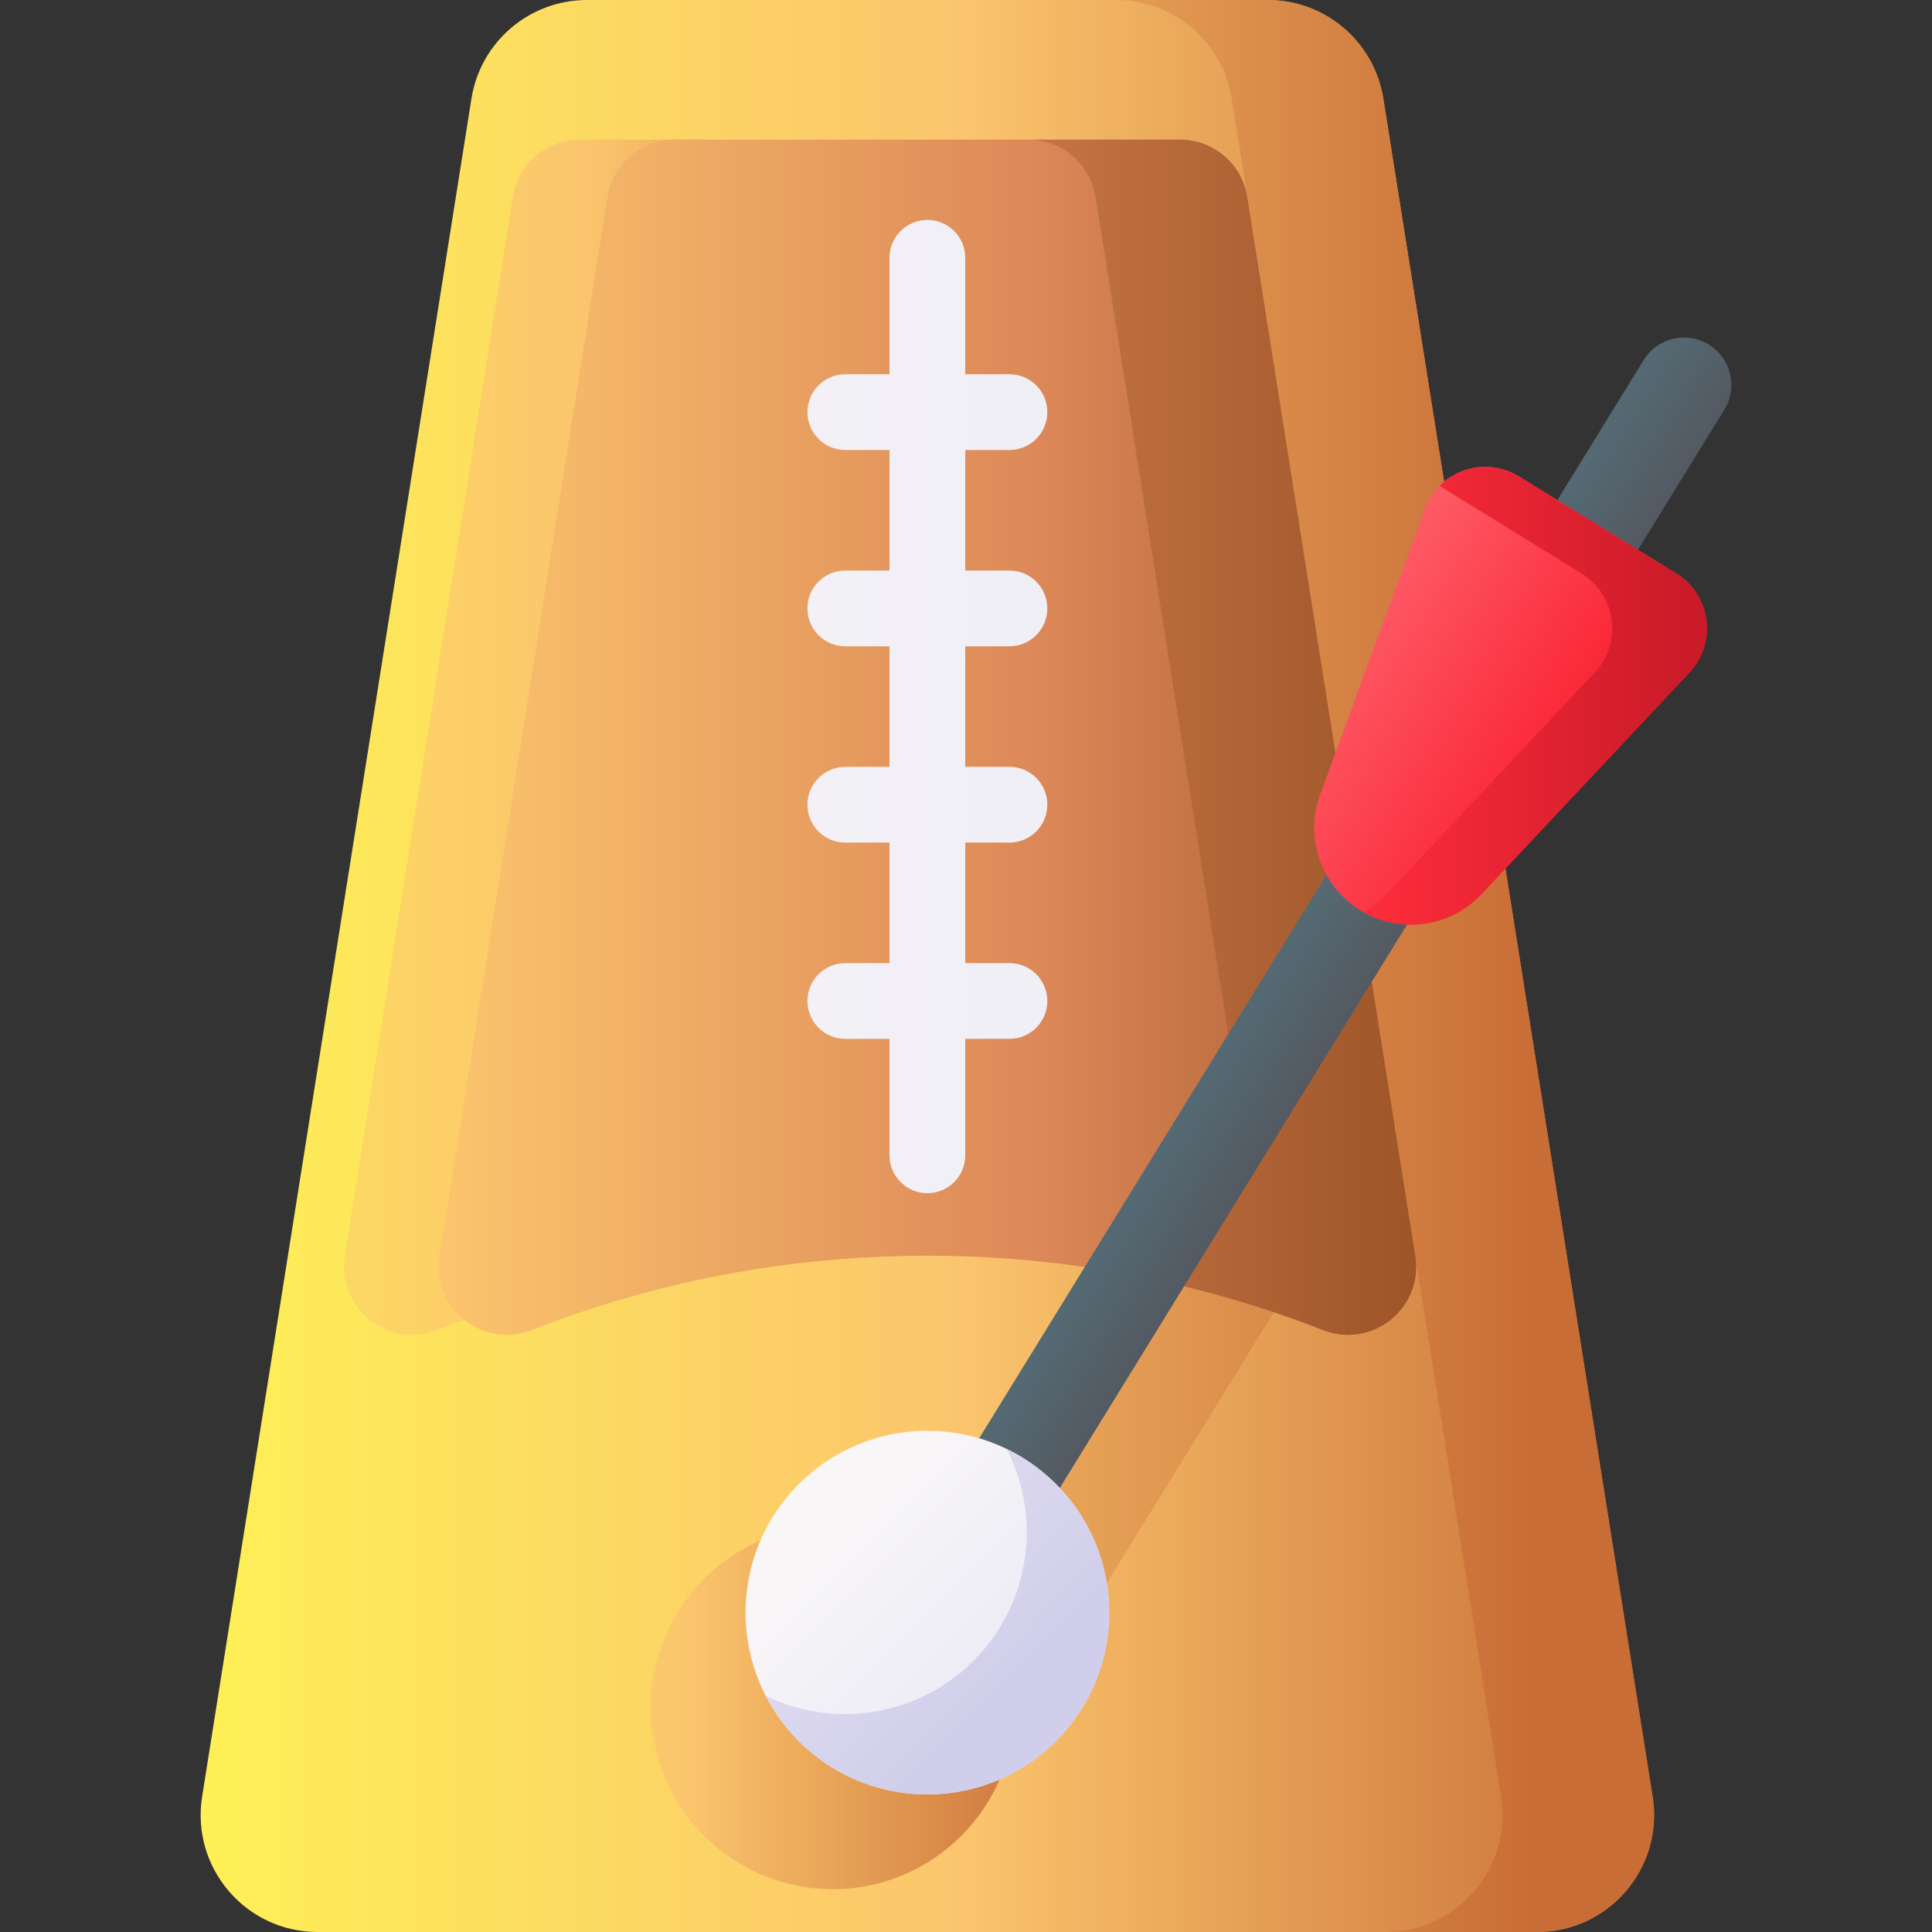 <svg id="Capa_1" enable-background="new 0 0 510 510" height="512" viewBox="0 0 510 510" width="512" xmlns="http://www.w3.org/2000/svg" xmlns:xlink="http://www.w3.org/1999/xlink"><rect x="0" y="0" width="510" height="510" fill="#333333" stroke="none"/><linearGradient id="lg1"><stop offset="0" stop-color="#fef056"/><stop offset=".521" stop-color="#fbc56d"/><stop offset="1" stop-color="#c86d36"/></linearGradient><linearGradient id="SVGID_1_" gradientUnits="userSpaceOnUse" x1="52.964" x2="436.646" xlink:href="#lg1" y1="255" y2="255"/><linearGradient id="SVGID_2_" gradientUnits="userSpaceOnUse" x1="69.805" x2="283.564" xlink:href="#lg1" y1="450.696" y2="450.696"/><linearGradient id="SVGID_3_" gradientUnits="userSpaceOnUse" x1="9.138" x2="286.902" xlink:href="#lg1" y1="194.614" y2="194.614"/><linearGradient id="SVGID_4_" gradientUnits="userSpaceOnUse" x1="-13.195" x2="404.81" xlink:href="#lg1" y1="255" y2="255"/><linearGradient id="lg2"><stop offset="0" stop-color="#fbc56d"/><stop offset=".593" stop-color="#dc8758"/><stop offset="1" stop-color="#9e5528"/></linearGradient><linearGradient id="SVGID_5_" gradientUnits="userSpaceOnUse" x1="115.805" x2="385.807" xlink:href="#lg2" y1="194.614" y2="194.614"/><linearGradient id="SVGID_6_" gradientUnits="userSpaceOnUse" x1="-14.69" x2="372.864" xlink:href="#lg2" y1="194.614" y2="194.614"/><linearGradient id="SVGID_7_" gradientTransform="matrix(.851 .525 -.525 .851 -1134.336 -466.001)" gradientUnits="userSpaceOnUse" x1="1606.911" x2="1716.076" y1="-154.815" y2="-154.815"><stop offset="0" stop-color="#537983"/><stop offset=".593" stop-color="#554e56"/><stop offset="1" stop-color="#433f43"/></linearGradient><linearGradient id="lg3"><stop offset="0" stop-color="#fe646f"/><stop offset=".593" stop-color="#fb2b3a"/><stop offset="1" stop-color="#c41926"/></linearGradient><linearGradient id="SVGID_8_" gradientTransform="matrix(.851 .525 -.525 .851 -1134.336 -466.001)" gradientUnits="userSpaceOnUse" x1="1588.911" x2="1705.431" xlink:href="#lg3" y1="-241.986" y2="-241.986"/><linearGradient id="SVGID_9_" gradientUnits="userSpaceOnUse" x1="234.472" x2="455.926" xlink:href="#lg3" y1="183.659" y2="183.659"/><linearGradient id="lg4"><stop offset="0" stop-color="#f8f6f7"/><stop offset=".179" stop-color="#f8f6f7"/><stop offset="1" stop-color="#e7e6f5"/></linearGradient><linearGradient id="SVGID_10_" gradientTransform="matrix(.716 .698 -.698 .716 -3563.876 -342.835)" gradientUnits="userSpaceOnUse" x1="3215.833" x2="3311.833" xlink:href="#lg4" y1="-2108.095" y2="-2108.095"/><linearGradient id="SVGID_11_" gradientTransform="matrix(.716 .698 -.698 .716 -3564.28 -343.776)" gradientUnits="userSpaceOnUse" x1="3139.675" x2="3292.799" y1="-2107.703" y2="-2107.703"><stop offset="0" stop-color="#f8f6f7"/><stop offset="1" stop-color="#d1ceeb"/></linearGradient><linearGradient id="SVGID_12_" gradientUnits="userSpaceOnUse" x1="-14.294" x2="513.528" xlink:href="#lg4" y1="186.513" y2="186.513"/><g><path d="m405.762 510h-321.914c-18.982 0-33.469-16.966-30.496-35.714l71.096-448.246c2.379-14.998 15.311-26.04 30.496-26.04h179.722c15.186 0 28.117 11.042 30.496 26.04l71.096 448.246c2.973 18.748-11.514 35.714-30.496 35.714z" fill="url(#SVGID_1_)"/><circle cx="219.794" cy="450.696" fill="url(#SVGID_2_)" r="48"/><path d="m153.108 36.872c-8.836 0-16.361 6.425-17.745 15.152l-44.337 279.539c-2.177 13.728 11.376 24.589 24.32 19.527 4.637-1.814 9.34-3.496 14.091-5.072-3.223-3.757-4.942-8.868-4.056-14.455l44.338-279.539c1.384-8.727 8.909-15.152 17.745-15.152z" fill="url(#SVGID_3_)"/><path d="m436.258 474.286-41.251-260.079-7.163-45.162-22.683-143.005c-2.378-14.998-15.31-26.04-30.495-26.04h-40.02c15.186 0 28.117 11.042 30.496 26.04l32.399 204.266-9.055 24.754c-2.62 7.15-1.84 14.84 1.65 21.14l-94.108 152.715c-5.131 8.327.859 19.055 10.64 19.055 4.337 0 8.364-2.248 10.64-5.941l90.52-146.87 28.411 179.127c2.972 18.748-11.515 35.714-30.497 35.714h40.02c18.982 0 33.469-16.966 30.496-35.714z" fill="url(#SVGID_4_)"/><path d="m244.805 331.474c36.854 0 72.079 6.956 104.448 19.616 12.945 5.063 26.498-5.799 24.32-19.527l-44.337-279.539c-1.384-8.727-8.909-15.152-17.745-15.152h-133.372c-8.836 0-16.361 6.425-17.745 15.152l-44.338 279.539c-2.177 13.728 11.376 24.589 24.32 19.527 32.37-12.66 67.595-19.616 104.449-19.616z" fill="url(#SVGID_5_)"/><path d="m373.573 331.563-44.337-279.539c-1.384-8.727-8.909-15.152-17.745-15.152h-40.02c8.836 0 16.361 6.425 17.745 15.152l40.748 256.909-18.669 30.296c8.47 2.011 16.793 4.4 24.953 7.144 4.382 1.473 8.72 3.042 13.005 4.717 12.944 5.062 26.497-5.799 24.32-19.527z" fill="url(#SVGID_6_)"/><g><g><path d="m238.247 436.326c-5.877-3.622-7.705-11.323-4.083-17.2l199.729-324.081c3.622-5.877 11.323-7.705 17.2-4.083s7.705 11.323 4.083 17.2l-199.73 324.081c-3.622 5.877-11.322 7.705-17.199 4.083z" fill="url(#SVGID_7_)"/><path d="m442.507 151.372-41.52-25.589c-9.174-5.654-21.226-1.473-24.929 8.647l-27.573 75.367c-4.166 11.387.255 24.132 10.577 30.494 10.322 6.361 23.695 4.582 31.994-4.257l54.932-58.506c7.376-7.856 5.693-20.502-3.481-26.156z" fill="url(#SVGID_8_)"/><path d="m442.507 151.372-41.52-25.589c-6.984-4.304-15.633-2.904-20.999 2.473l37.508 23.116c9.174 5.654 10.857 18.299 3.48 26.155l-54.932 58.506c-1.814 1.932-3.881 3.506-6.095 4.752 10.192 5.737 23.041 3.838 31.106-4.752l54.932-58.506c7.376-7.855 5.694-20.501-3.48-26.155z" fill="url(#SVGID_9_)"/></g><circle cx="244.805" cy="425.685" fill="url(#SVGID_10_)" r="48"/><path d="m278.309 391.312c-3.805-3.709-8.073-6.645-12.607-8.839 9.209 17.856 6.506 40.321-8.289 55.5s-37.183 18.456-55.269 9.708c2.309 4.476 5.353 8.668 9.158 12.377 18.984 18.504 49.373 18.114 67.877-.869 18.502-18.984 18.113-49.373-.87-67.877z" fill="url(#SVGID_11_)"/></g><path d="m266.467 118.79c5.523 0 10-4.477 10-10 0-5.523-4.477-10-10-10h-11.662v-30.732c0-5.523-4.477-10-10-10-5.523 0-10 4.477-10 10v30.732h-11.662c-5.523 0-10 4.477-10 10s4.477 10 10 10h11.662v31.815h-11.662c-5.523 0-10 4.477-10 10s4.477 10 10 10h11.662v31.815h-11.662c-5.523 0-10 4.477-10 10s4.477 10 10 10h11.662v31.815h-11.662c-5.523 0-10 4.477-10 10s4.477 10 10 10h11.662v30.732c0 5.523 4.477 10 10 10s10-4.477 10-10v-30.732h11.662c5.523 0 10-4.477 10-10 0-5.523-4.477-10-10-10h-11.662v-31.815h11.662c5.523 0 10-4.477 10-10 0-5.523-4.477-10-10-10h-11.662v-31.815h11.662c5.523 0 10-4.477 10-10 0-5.523-4.477-10-10-10h-11.662v-31.815z" fill="url(#SVGID_12_)"/></g></svg>